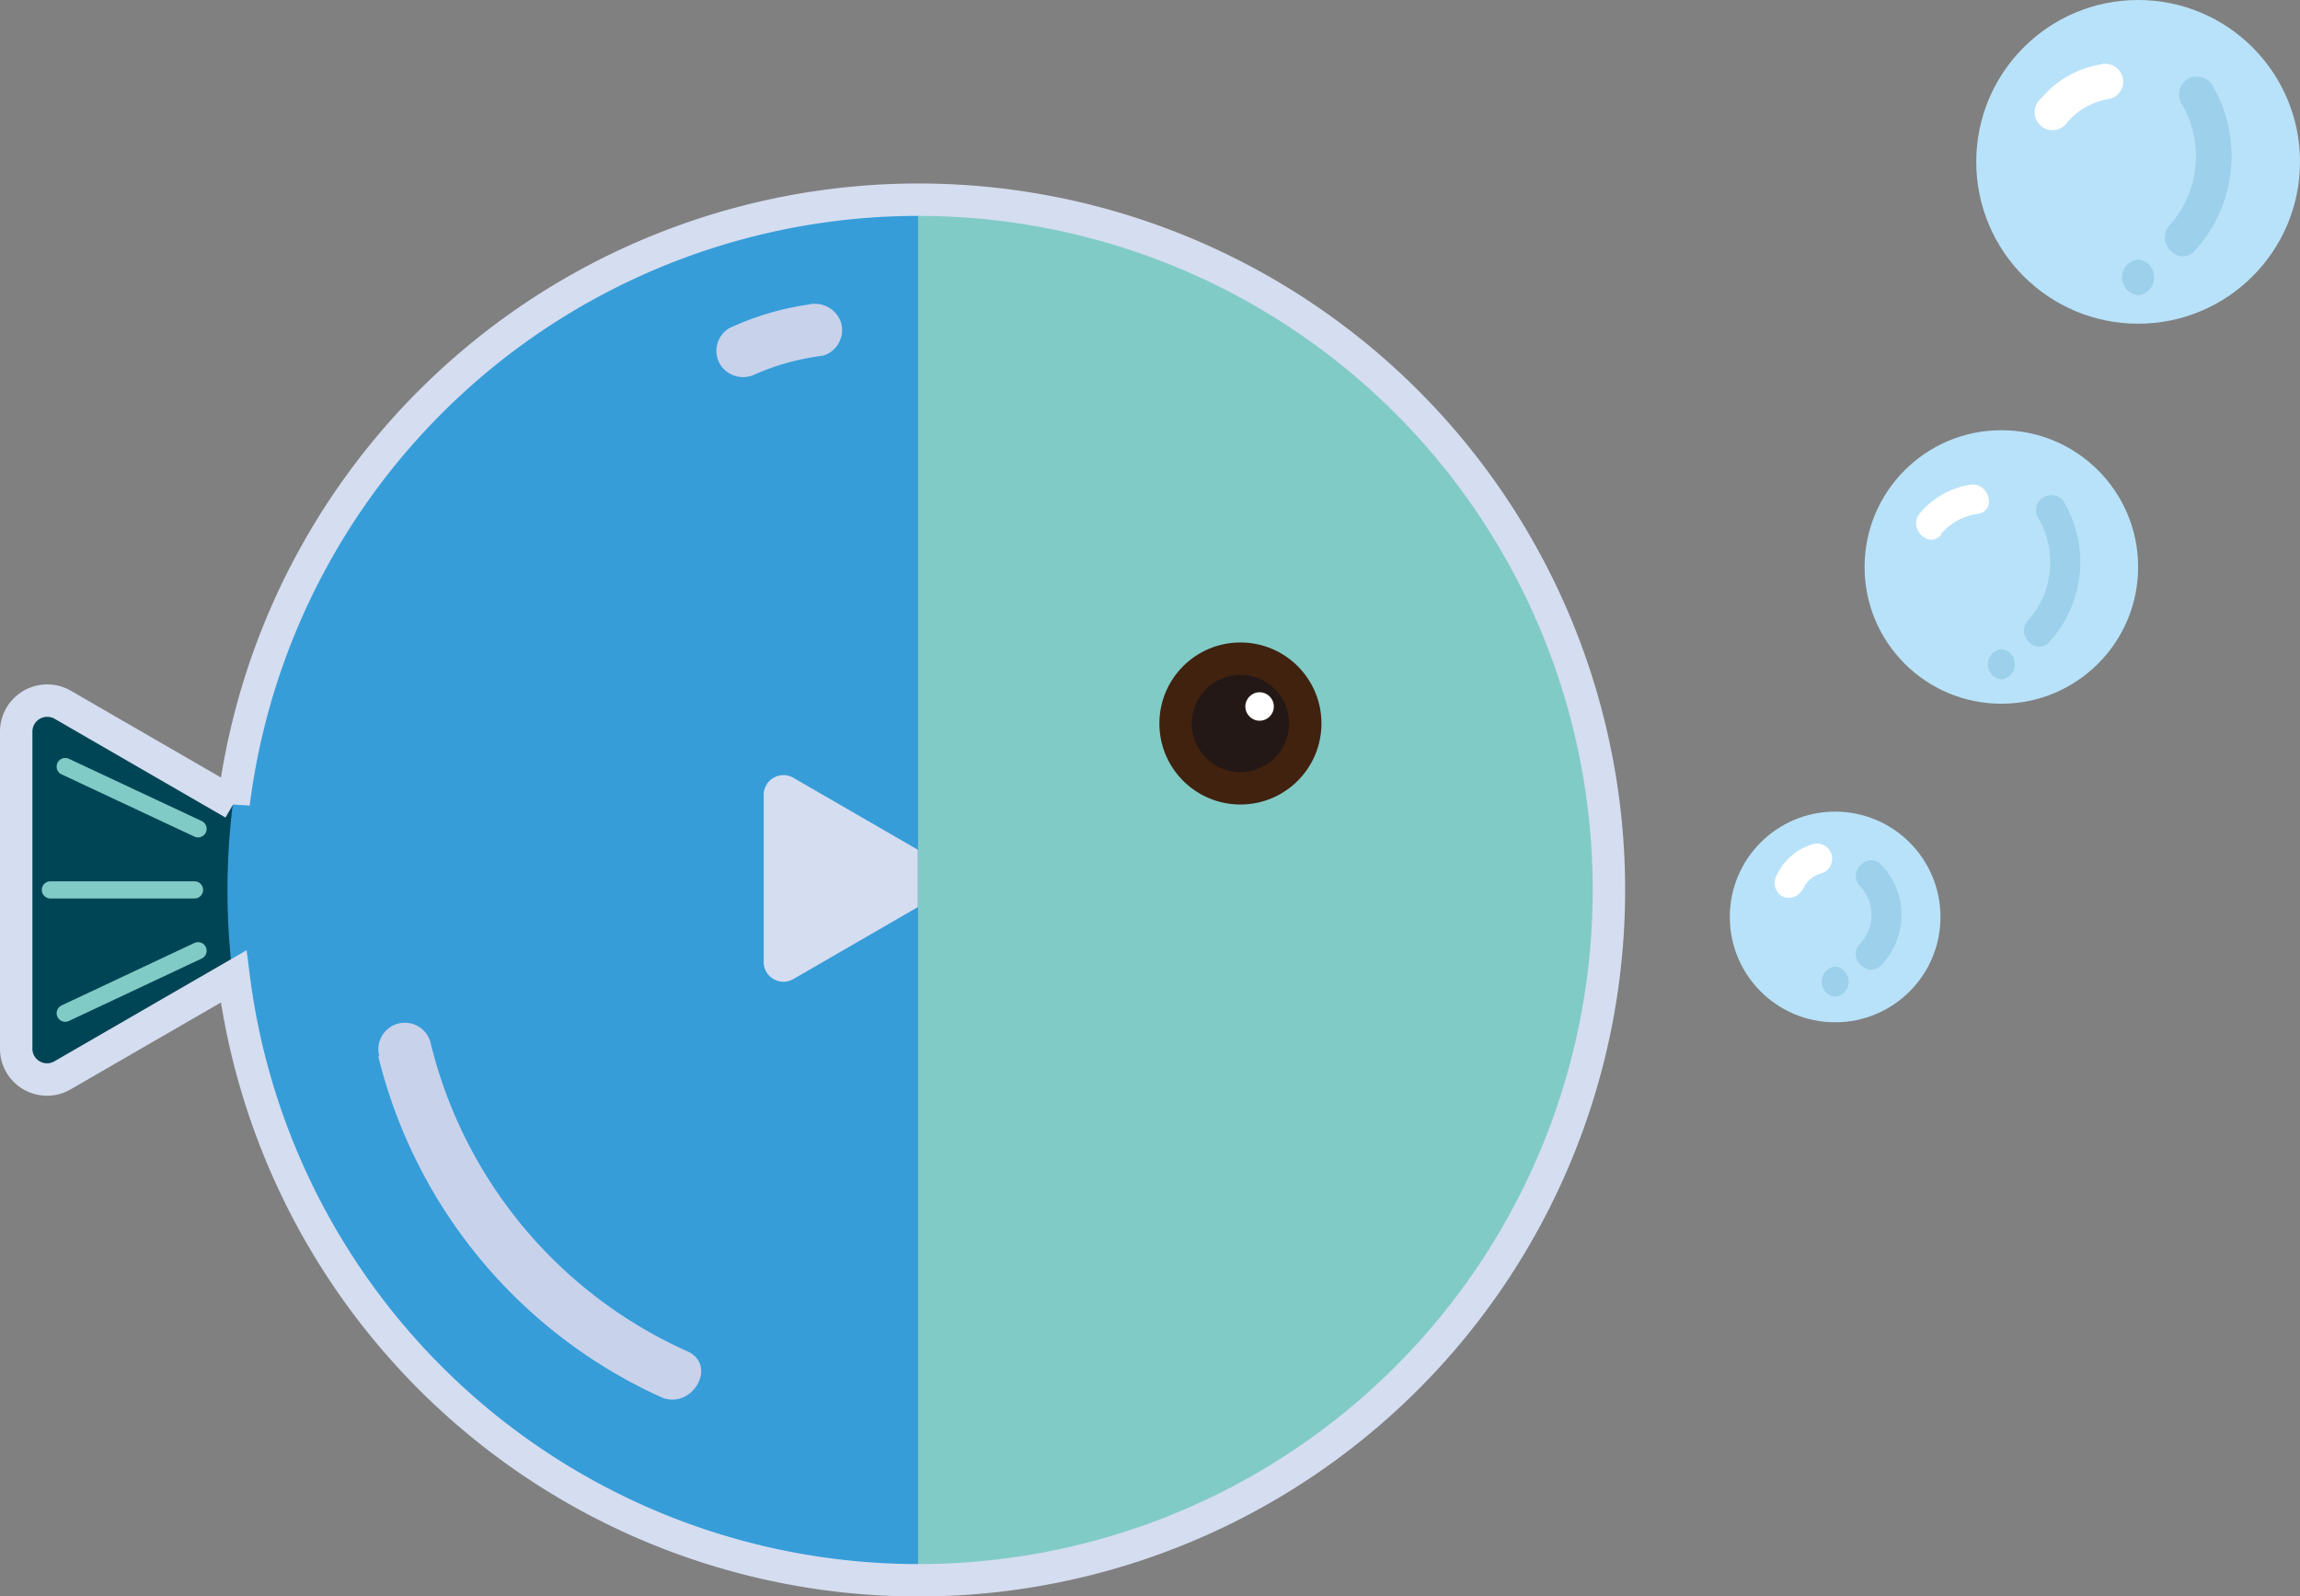 <svg xmlns="http://www.w3.org/2000/svg" viewBox="0 0 116.37 80.77"><rect x="0" y="0" width="116.37" height="80.77" fill="#808080" stroke="none"/><defs><style>.aebff5b8-2fde-4d5b-88ee-af0cf8dfe2b1{fill:#004555;}.e6e7903b-2723-4a9c-926a-a2d88394b1f7{fill:#81cbc7;}.f57758ed-0cb4-4fd7-b830-ae72bc4fbf1f{fill:#231815;stroke:#40220f;}.b436d090-351a-4e5e-a167-a49eb0105d9e,.f57758ed-0cb4-4fd7-b830-ae72bc4fbf1f{stroke-miterlimit:10;stroke-width:1.64px;}.bae7dd04-a49c-470a-aee1-cacd74343d56{fill:#369dd9;}.ab561919-15c0-4609-ad89-eb5c3ff65c76,.b436d090-351a-4e5e-a167-a49eb0105d9e{fill:none;}.ab561919-15c0-4609-ad89-eb5c3ff65c76{stroke:#81cbc7;stroke-linecap:round;stroke-linejoin:round;stroke-width:0.87px;}.b4397d83-d296-4b7a-95f0-b2f0bbd0890d{fill:#fff;}.aaf8b77e-b2c0-4031-9109-00fb83b121fc{fill:#d5ddf0;}.b436d090-351a-4e5e-a167-a49eb0105d9e{stroke:#d5ddf0;}.e2b21211-adee-480f-81fd-511393dbc791{fill:#b8e2f9;}.b93d9249-61c7-47f1-a532-62a70f72baf4{fill:#9cd0eb;}.a0a994da-9033-4d69-91fd-99654c0a5ac7{fill:#c9d2eb;}</style></defs><title>圓2_1</title><g id="bc7f620a-375a-41d7-80d0-7caae9c1b0f2" data-name="圖層 2"><g id="a659c92b-5b59-4d29-a90e-72609c8f1d7c" data-name="圖層 1"><path class="aebff5b8-2fde-4d5b-88ee-af0cf8dfe2b1" d="M14.64,42.28c-.07.91-.14,1.82-.14,2.75s.07,1.83.14,2.74L3.17,54.39A1.56,1.56,0,0,1,.82,53V37a1.57,1.57,0,0,1,2.35-1.36Z"/><path class="e6e7903b-2723-4a9c-926a-a2d88394b1f7" d="M81.37,45A34.92,34.92,0,0,1,46.44,80V10.1A34.93,34.93,0,0,1,81.37,45Z"/><circle class="f57758ed-0cb4-4fd7-b830-ae72bc4fbf1f" cx="62.76" cy="36.61" r="3.28"/><path class="bae7dd04-a49c-470a-aee1-cacd74343d56" d="M11.51,45A34.93,34.93,0,0,1,46.44,10.1V80A34.92,34.92,0,0,1,11.51,45Z"/><line class="ab561919-15c0-4609-ad89-eb5c3ff65c76" x1="9.84" y1="45.03" x2="2.55" y2="45.03"/><line class="ab561919-15c0-4609-ad89-eb5c3ff65c76" x1="10.02" y1="41.94" x2="3.3" y2="38.79"/><line class="ab561919-15c0-4609-ad89-eb5c3ff65c76" x1="10.02" y1="48.11" x2="3.3" y2="51.27"/><circle class="b4397d83-d296-4b7a-95f0-b2f0bbd0890d" cx="63.73" cy="35.75" r="0.72"/><path class="aaf8b77e-b2c0-4031-9109-00fb83b121fc" d="M46.44,43v2.9l-6.33,3.66a1,1,0,0,1-1.47-.85V40.19a1,1,0,0,1,1.47-.85Z"/><path class="b436d090-351a-4e5e-a167-a49eb0105d9e" d="M3.17,35.66l8.65,5a34.93,34.93,0,1,1,0,8.75l-8.65,5A1.56,1.56,0,0,1,.82,53V37A1.57,1.57,0,0,1,3.17,35.66Z"/><circle class="e2b21211-adee-480f-81fd-511393dbc791" cx="101.26" cy="28.69" r="6.92"/><path class="b93d9249-61c7-47f1-a532-62a70f72baf4" d="M103.09,26.15a4.43,4.43,0,0,1-.48,5.25c-.66.73.42,1.81,1.08,1.08a6,6,0,0,0,.72-7.11.77.77,0,0,0-1.32.78Z"/><path class="b93d9249-61c7-47f1-a532-62a70f72baf4" d="M101.26,34.38a.77.77,0,0,0,0-1.53.77.77,0,0,0,0,1.53Z"/><path class="b4397d83-d296-4b7a-95f0-b2f0bbd0890d" d="M98.22,27A3,3,0,0,1,100.07,26c1-.16.55-1.64-.41-1.47a4.2,4.2,0,0,0-2.52,1.44c-.63.75.44,1.84,1.08,1.08Z"/><circle class="e2b21211-adee-480f-81fd-511393dbc791" cx="108.18" cy="8.19" r="8.19"/><path class="b93d9249-61c7-47f1-a532-62a70f72baf4" d="M110.34,5.18a5.23,5.23,0,0,1-.57,6.22c-.77.87.5,2.15,1.28,1.28a7.09,7.09,0,0,0,.86-8.41.91.91,0,0,0-1.57.91Z"/><path class="b93d9249-61c7-47f1-a532-62a70f72baf4" d="M108.18,14.94a.91.91,0,0,0,0-1.81.91.91,0,0,0,0,1.81Z"/><path class="b4397d83-d296-4b7a-95f0-b2f0bbd0890d" d="M104.58,6.21A3.5,3.5,0,0,1,106.76,5a.9.9,0,0,0-.48-1.74,5,5,0,0,0-3,1.71.91.91,0,1,0,1.28,1.28Z"/><circle class="e2b21211-adee-480f-81fd-511393dbc791" cx="92.85" cy="46.4" r="5.33"/><path class="b93d9249-61c7-47f1-a532-62a70f72baf4" d="M94.11,44.84a2.11,2.11,0,0,1,0,2.91c-.68.71.39,1.79,1.08,1.08a3.67,3.67,0,0,0,0-5.07c-.68-.71-1.76.37-1.08,1.08Z"/><path class="b93d9249-61c7-47f1-a532-62a70f72baf4" d="M92.85,50.44a.77.77,0,0,0,0-1.53.77.77,0,0,0,0,1.53Z"/><path class="b4397d83-d296-4b7a-95f0-b2f0bbd0890d" d="M91.19,45.07a1.45,1.45,0,0,1,1-.89.77.77,0,0,0-.41-1.48,2.94,2.94,0,0,0-1.89,1.6.79.79,0,0,0,.27,1.05.78.78,0,0,0,1-.28Z"/><path class="a0a994da-9033-4d69-91fd-99654c0a5ac7" d="M19.14,53.45A25.62,25.62,0,0,0,33.43,70.69c1.56.71,2.92-1.6,1.35-2.31a23.07,23.07,0,0,1-13-15.64,1.34,1.34,0,0,0-2.59.71Z"/><path class="a0a994da-9033-4d69-91fd-99654c0a5ac7" d="M38.27,18.91A12.31,12.31,0,0,1,41.63,18a1.35,1.35,0,0,0,.93-1.65,1.39,1.39,0,0,0-1.65-.94,14.44,14.44,0,0,0-4,1.19,1.34,1.34,0,0,0-.48,1.83,1.37,1.37,0,0,0,1.83.48Z"/></g></g></svg>